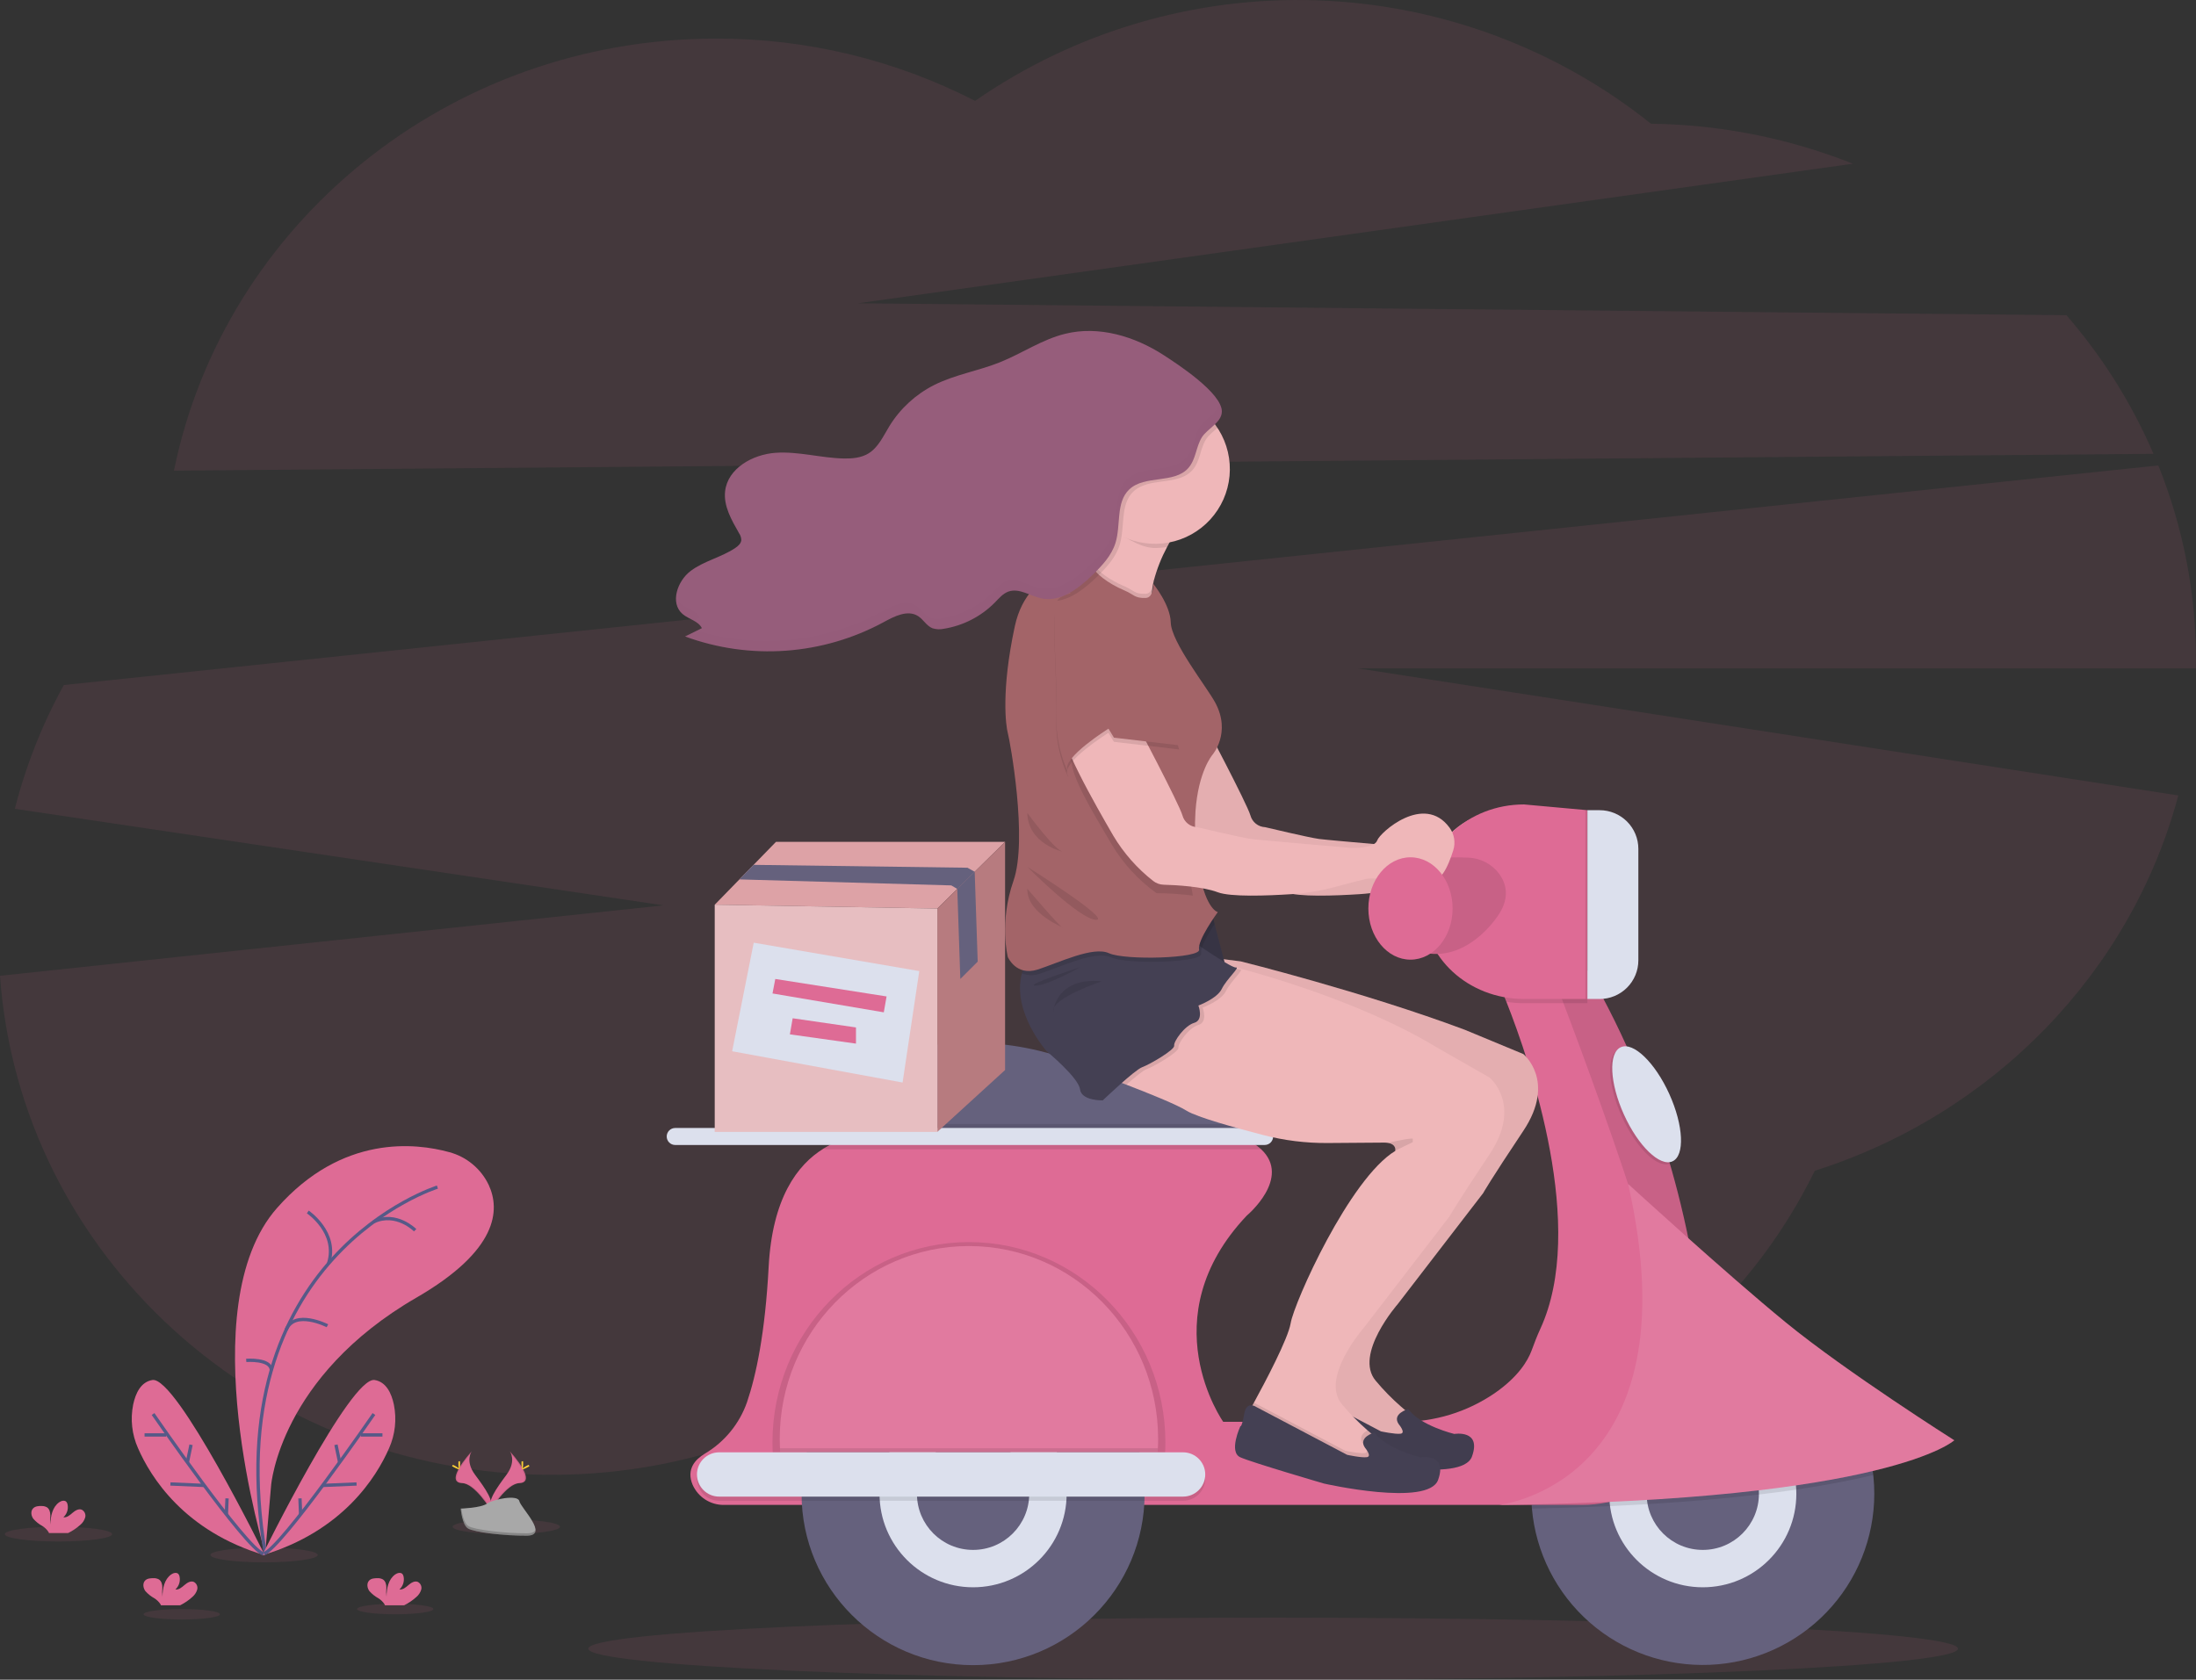 <svg width="664" height="508" viewBox="0 0 664 508" fill="none" xmlns="http://www.w3.org/2000/svg">
<rect x="0" y="0" width="664" height="508" fill="#333333" stroke="none"/>
<path opacity="0.1" d="M651.145 137.252C644.575 122.009 635.693 107.867 624.812 95.326L259.398 91.728L560.253 49.513C540.817 41.782 520.126 37.682 499.208 37.417C470.429 14.434 434.991 1.346 398.168 0.102C361.344 -1.143 325.102 9.522 294.833 30.509C270.64 18.079 243.819 11.619 216.615 11.668C135.423 11.668 67.771 67.85 52.596 142.345L651.145 137.252Z" fill="#DE6B95"/>
<path opacity="0.1" d="M663.994 199.733C664.012 179.53 660.147 159.511 652.609 140.763L19.305 207.175C12.797 218.976 7.818 231.555 4.488 244.611L200.616 273.814L0 295.11C6.035 379.446 78.401 446.04 166.803 446.04C211.303 446.04 251.742 429.165 281.701 401.646C311.755 429.687 352.584 446.932 397.561 446.932C464.301 446.932 521.901 408.969 548.724 354.08C602.54 337.017 644.343 294.174 658.65 240.573L410.637 202.145H663.968C663.981 201.341 663.994 200.537 663.994 199.733Z" fill="#DE6B95"/>
<path opacity="0.1" d="M17.67 466.206C26.634 466.206 33.901 465.208 33.901 463.976C33.901 462.745 26.634 461.747 17.67 461.747C8.706 461.747 1.44 462.745 1.44 463.976C1.44 465.208 8.706 466.206 17.67 466.206Z" fill="#DE6B95"/>
<path opacity="0.1" d="M79.847 472.505C88.811 472.505 96.078 471.506 96.078 470.275C96.078 469.044 88.811 468.046 79.847 468.046C70.883 468.046 63.616 469.044 63.616 470.275C63.616 471.506 70.883 472.505 79.847 472.505Z" fill="#DE6B95"/>
<path opacity="0.1" d="M153.087 463.976C162.051 463.976 169.318 462.978 169.318 461.747C169.318 460.516 162.051 459.517 153.087 459.517C144.123 459.517 136.856 460.516 136.856 461.747C136.856 462.978 144.123 463.976 153.087 463.976Z" fill="#DE6B95"/>
<path opacity="0.1" d="M54.96 489.794C61.334 489.794 66.501 489.085 66.501 488.211C66.501 487.337 61.334 486.629 54.96 486.629C48.586 486.629 43.419 487.337 43.419 488.211C43.419 489.085 48.586 489.794 54.96 489.794Z" fill="#DE6B95"/>
<path opacity="0.1" d="M119.5 488.211C125.874 488.211 131.041 487.503 131.041 486.629C131.041 485.755 125.874 485.046 119.5 485.046C113.126 485.046 107.958 485.755 107.958 486.629C107.958 487.503 113.126 488.211 119.5 488.211Z" fill="#DE6B95"/>
<path d="M80.199 469.773C80.199 469.773 57.43 395.215 83.757 365.353C103.457 343.008 125.811 345.684 135.825 348.447C138.416 349.137 140.826 350.381 142.888 352.093C144.951 353.805 146.616 355.945 147.769 358.363C151.27 365.899 150.635 378.152 125.924 392.446C84.549 416.379 81.978 449.205 81.978 449.205L80.199 469.773Z" fill="#DE6B95"/>
<path d="M132.261 359.023C132.261 359.023 65.15 379.986 80.199 469.773" stroke="#565987" stroke-miterlimit="10"/>
<path d="M93.067 366.54C93.067 366.54 102.307 372.757 99.353 382.108" stroke="#565987" stroke-miterlimit="10"/>
<path d="M125.528 372.066C125.528 372.066 119.871 366.326 113.006 369.492" stroke="#565987" stroke-miterlimit="10"/>
<path d="M99.001 400.955C99.001 400.955 89.081 395.931 86.516 402.211" stroke="#565987" stroke-miterlimit="10"/>
<path d="M74.453 411.43C74.453 411.43 81.902 410.84 82.041 414.401" stroke="#565987" stroke-miterlimit="10"/>
<path d="M79.293 470.369C79.293 470.369 105.959 416.178 113.283 417.365C116.759 417.93 118.362 421.347 119.091 424.782C119.995 429.234 119.487 433.857 117.639 438.008C113.867 446.643 103.671 463.128 79.293 470.369Z" fill="#DE6B95"/>
<path d="M113.063 427.652C113.063 427.652 85.077 468.197 79.671 469.974" stroke="#565987" stroke-miterlimit="10"/>
<path d="M115.64 433.976H109.109" stroke="#565987" stroke-miterlimit="10"/>
<path d="M107.814 448.81L97.58 449.249" stroke="#565987" stroke-miterlimit="10"/>
<path d="M101.584 436.947L102.697 442.272" stroke="#565987" stroke-miterlimit="10"/>
<path d="M90.697 453.162L90.898 458.004" stroke="#565987" stroke-miterlimit="10"/>
<path d="M80.067 470.369C80.067 470.369 53.401 416.178 46.078 417.365C42.601 417.93 40.998 421.347 40.269 424.782C39.373 429.223 39.882 433.832 41.727 437.97C45.505 446.643 55.67 463.128 80.067 470.369Z" fill="#DE6B95"/>
<path d="M46.279 427.652C46.279 427.652 74.265 468.197 79.671 469.974" stroke="#565987" stroke-miterlimit="10"/>
<path d="M43.708 433.976H50.239" stroke="#565987" stroke-miterlimit="10"/>
<path d="M51.528 448.81L61.768 449.249" stroke="#565987" stroke-miterlimit="10"/>
<path d="M57.764 436.947L56.651 442.272" stroke="#565987" stroke-miterlimit="10"/>
<path d="M68.651 453.162L68.45 458.004" stroke="#565987" stroke-miterlimit="10"/>
<path d="M125.849 483.024C126.576 482.433 127.106 481.636 127.37 480.738C127.487 480.287 127.445 479.809 127.252 479.385C127.058 478.961 126.725 478.616 126.308 478.408C125.333 478.031 124.29 478.709 123.504 479.388C122.718 480.066 121.807 480.851 120.776 480.707C121.302 480.222 121.694 479.611 121.915 478.931C122.135 478.251 122.176 477.526 122.033 476.825C121.99 476.535 121.868 476.261 121.681 476.034C121.14 475.456 120.16 475.708 119.512 476.16C117.45 477.604 116.878 480.399 116.866 482.917C116.753 481.994 116.74 481.061 116.828 480.135C116.828 479.206 116.564 478.169 115.778 477.673C115.292 477.406 114.742 477.276 114.188 477.296C113.258 477.296 112.233 477.353 111.598 478.031C110.812 478.873 111.013 480.279 111.699 481.209C112.463 482.07 113.369 482.794 114.377 483.351C115.132 483.811 115.776 484.433 116.262 485.172C116.319 485.276 116.365 485.385 116.401 485.498H122.203C123.526 484.845 124.753 484.012 125.849 483.024Z" fill="#DE6B95"/>
<path d="M24.246 461.2C24.973 460.611 25.504 459.813 25.767 458.914C25.883 458.462 25.841 457.984 25.648 457.559C25.454 457.135 25.122 456.788 24.704 456.578C23.73 456.208 22.693 456.886 21.901 457.564C21.109 458.243 20.21 459.021 19.173 458.877C19.701 458.394 20.094 457.782 20.314 457.102C20.535 456.422 20.574 455.696 20.43 454.996C20.383 454.707 20.259 454.436 20.072 454.211C19.531 453.633 18.55 453.878 17.903 454.336C15.841 455.781 15.269 458.575 15.257 461.094C15.143 460.168 15.131 459.233 15.219 458.305C15.219 457.376 14.961 456.346 14.175 455.85C13.687 455.583 13.135 455.453 12.579 455.473C11.655 455.435 10.624 455.529 9.989 456.208C9.203 457.049 9.41 458.456 10.089 459.348C10.853 460.214 11.761 460.941 12.773 461.496C13.531 461.953 14.176 462.576 14.659 463.317C14.716 463.422 14.764 463.531 14.804 463.643H20.606C21.924 462.998 23.149 462.176 24.246 461.2Z" fill="#DE6B95"/>
<path d="M58.109 483.024C58.836 482.433 59.367 481.636 59.63 480.738C59.747 480.287 59.705 479.809 59.512 479.385C59.319 478.961 58.986 478.616 58.568 478.408C57.594 478.031 56.55 478.709 55.764 479.388C54.979 480.066 54.067 480.851 53.036 480.707C53.562 480.222 53.955 479.611 54.175 478.931C54.395 478.251 54.436 477.526 54.294 476.825C54.25 476.535 54.129 476.261 53.941 476.034C53.401 475.456 52.42 475.708 51.773 476.16C49.711 477.604 49.139 480.399 49.126 482.917C49.013 481.994 49 481.061 49.089 480.135C49.089 479.206 48.831 478.169 48.045 477.673C47.556 477.407 47.005 477.277 46.448 477.296C45.524 477.296 44.493 477.353 43.858 478.031C43.073 478.873 43.274 480.279 43.959 481.209C44.723 482.07 45.629 482.794 46.637 483.351C47.393 483.811 48.037 484.433 48.523 485.172C48.579 485.276 48.625 485.385 48.661 485.498H54.463C55.786 484.845 57.013 484.012 58.109 483.024Z" fill="#DE6B95"/>
<path d="M154.143 438.906C154.143 438.906 156.318 441.751 153.137 446.04C149.956 450.33 147.341 453.953 148.397 456.629C148.397 456.629 153.194 448.659 157.097 448.546C161.001 448.433 158.436 443.698 154.143 438.906Z" fill="#DE6B95"/>
<path opacity="0.1" d="M154.143 438.906C154.332 439.181 154.482 439.481 154.589 439.798C158.398 444.269 160.423 448.439 156.764 448.546C153.351 448.646 149.265 454.738 148.284 456.277C148.315 456.396 148.353 456.509 148.397 456.629C148.397 456.629 153.194 448.659 157.097 448.546C161.001 448.433 158.436 443.698 154.143 438.906Z" fill="black"/>
<path d="M158.185 442.53C158.185 443.528 158.072 444.338 157.933 444.338C157.795 444.338 157.682 443.528 157.682 442.53C157.682 441.531 157.826 442.002 157.965 442.002C158.103 442.002 158.185 441.531 158.185 442.53Z" fill="#FFD037"/>
<path d="M159.574 443.723C158.694 444.2 157.927 444.489 157.864 444.351C157.801 444.213 158.455 443.723 159.335 443.264C160.215 442.806 159.863 443.133 159.932 443.264C160.001 443.396 160.454 443.246 159.574 443.723Z" fill="#FFD037"/>
<path d="M142.652 438.906C142.652 438.906 140.477 441.751 143.657 446.04C146.838 450.33 149.46 453.953 148.397 456.629C148.397 456.629 143.601 448.659 139.697 448.546C135.793 448.433 138.383 443.698 142.652 438.906Z" fill="#DE6B95"/>
<path opacity="0.1" d="M142.652 438.906C142.463 439.181 142.315 439.481 142.212 439.798C138.402 444.269 136.372 448.439 140.03 448.546C143.444 448.646 147.536 454.738 148.517 456.277C148.479 456.396 148.441 456.509 148.397 456.629C148.397 456.629 143.601 448.659 139.697 448.546C135.793 448.433 138.383 443.698 142.652 438.906Z" fill="black"/>
<path d="M138.61 442.53C138.61 443.528 138.723 444.338 138.861 444.338C138.999 444.338 139.113 443.528 139.113 442.53C139.113 441.531 138.974 442.002 138.836 442.002C138.698 442.002 138.61 441.531 138.61 442.53Z" fill="#FFD037"/>
<path d="M137.22 443.723C138.1 444.2 138.867 444.489 138.937 444.351C139.006 444.213 138.339 443.723 137.466 443.264C136.592 442.806 136.931 443.133 136.837 443.264C136.743 443.396 136.347 443.246 137.22 443.723Z" fill="#FFD037"/>
<path d="M139.301 456.252C139.301 456.252 145.386 456.07 147.215 454.763C149.045 453.457 156.569 451.9 157.028 453.991C157.487 456.082 166.162 464.391 159.297 464.447C152.433 464.504 143.349 463.38 141.52 462.268C139.691 461.156 139.301 456.252 139.301 456.252Z" fill="#A8A8A8"/>
<path opacity="0.2" d="M159.423 463.719C152.559 463.775 143.469 462.651 141.64 461.54C140.244 460.692 139.691 457.652 139.509 456.245H139.301C139.301 456.245 139.691 461.15 141.52 462.262C143.349 463.373 152.433 464.498 159.297 464.441C161.284 464.441 161.963 463.719 161.925 462.676C161.642 463.317 160.894 463.706 159.423 463.719Z" fill="black"/>
<path opacity="0.1" d="M384.958 508C499.324 508 592.036 503.799 592.036 498.617C592.036 493.436 499.324 489.235 384.958 489.235C270.591 489.235 177.879 493.436 177.879 498.617C177.879 503.799 270.591 508 384.958 508Z" fill="#DE6B95"/>
<path d="M363.861 218.103C363.861 218.103 377.062 243.054 378.087 246.615C378.354 247.603 378.929 248.481 379.729 249.12C380.53 249.759 381.514 250.127 382.538 250.169C382.538 250.169 395.688 253.309 398.831 253.73C401.974 254.151 429.218 256.449 429.218 256.449C429.218 256.449 436.133 256.663 436.969 254.151C437.736 251.852 451.094 239.776 458.826 250.314C459.539 251.288 460.012 252.417 460.206 253.609C460.401 254.8 460.311 256.021 459.945 257.171C458.525 261.693 455.608 268.871 452.477 264.406C448.077 258.126 442.96 259.891 442.96 263.238C442.96 266.585 435.92 265.342 433.619 265.813C432.362 266.07 428.037 267.22 424.296 268.225C419.955 269.397 415.508 270.135 411.02 270.429C403.596 270.912 392.652 271.314 388.773 269.851C384.09 268.074 375.924 267.666 372.429 267.571C371.272 267.543 370.154 267.143 369.242 266.428C364.391 262.635 360.288 257.973 357.141 252.681C351.691 243.261 340.483 223.755 341.238 218.103C341.992 212.451 363.861 218.103 363.861 218.103Z" fill="#EFB7B9"/>
<path opacity="0.05" d="M363.861 218.103C363.861 218.103 377.062 243.054 378.087 246.615C378.354 247.603 378.929 248.481 379.729 249.12C380.53 249.759 381.514 250.127 382.538 250.169C382.538 250.169 395.688 253.309 398.831 253.73C401.974 254.151 429.218 256.449 429.218 256.449C429.218 256.449 436.133 256.663 436.969 254.151C437.736 251.852 451.094 239.776 458.826 250.314C459.539 251.288 460.012 252.417 460.206 253.609C460.401 254.8 460.311 256.021 459.945 257.171C458.525 261.693 455.608 268.871 452.477 264.406C448.077 258.126 442.96 259.891 442.96 263.238C442.96 266.585 435.92 265.342 433.619 265.813C432.362 266.07 428.037 267.22 424.296 268.225C419.955 269.397 415.508 270.135 411.02 270.429C403.596 270.912 392.652 271.314 388.773 269.851C384.09 268.074 375.924 267.666 372.429 267.571C371.272 267.543 370.154 267.143 369.242 266.428C364.391 262.635 360.288 257.973 357.141 252.681C351.691 243.261 340.483 223.755 341.238 218.103C341.992 212.451 363.861 218.103 363.861 218.103Z" fill="black"/>
<path d="M566.728 451.824C566.705 465.169 561.528 477.99 552.278 487.616C543.027 497.242 530.415 502.932 517.07 503.498C503.724 504.065 490.675 499.465 480.64 490.658C470.605 481.851 464.358 469.515 463.201 456.22C463.126 455.379 463.069 454.537 463.044 453.708V453.664C463.019 453.04 463.007 452.412 463.007 451.78C463.007 438.039 468.47 424.861 478.196 415.144C487.922 405.428 501.113 399.969 514.867 399.969C528.622 399.969 541.813 405.428 551.538 415.144C561.264 424.861 566.728 438.039 566.728 451.78V451.824Z" fill="#65617D"/>
<path d="M514.867 480.053C530.49 480.053 543.155 467.401 543.155 451.793C543.155 436.185 530.49 423.532 514.867 423.532C499.244 423.532 486.58 436.185 486.58 451.793C486.58 467.401 499.244 480.053 514.867 480.053Z" fill="#DCE0ED"/>
<path d="M514.867 468.749C524.241 468.749 531.84 461.157 531.84 451.793C531.84 442.428 524.241 434.836 514.867 434.836C505.494 434.836 497.895 442.428 497.895 451.793C497.895 461.157 505.494 468.749 514.867 468.749Z" fill="#65617D"/>
<path d="M378.672 353.402L253.791 355.914V337.526C254.91 322.723 270.135 317.53 283.964 315.903C294.777 314.677 305.723 315.497 316.231 318.321C342.727 325.33 359.606 326.686 367.922 326.818C369.748 326.845 371.508 327.502 372.905 328.676C374.302 329.85 375.251 331.469 375.591 333.262C375.987 335.365 376.377 337.658 376.742 339.918C377.018 341.689 377.282 343.435 377.521 345.062C378.213 349.747 378.672 353.402 378.672 353.402Z" fill="#65617D"/>
<path d="M478.301 455.14H218.878C216.875 455.161 214.91 454.592 213.228 453.506C211.546 452.419 210.22 450.863 209.417 449.03C207.462 444.363 210.196 441.387 213.113 439.641C219.082 436.106 223.607 430.576 225.887 424.028C228.653 415.864 231.356 403.09 232.418 383.132C233.512 362.489 240.992 352.284 249.076 347.335C259.518 340.955 270.965 343.347 270.965 343.347L376.151 344.189C378.023 345.037 379.755 346.166 381.287 347.536C390.659 356.253 376.993 367.633 376.993 367.633C347.656 398.613 369.865 430.013 369.865 430.013H423.687C433.743 430.065 443.576 427.058 451.88 421.391C459.153 416.367 461.938 411.512 463.057 408.573C463.887 406.325 464.729 404.083 465.735 401.91C479.853 371.319 462.824 321.555 455.476 302.947C453.653 298.319 452.427 295.618 452.427 295.618L469.305 294.362L479.992 293.552H480.099C503.621 334.084 512.365 375.734 515.301 406.595C515.578 409.502 515.804 412.322 515.986 415.029C516.319 420.175 515.591 425.335 513.847 430.189C512.104 435.043 509.381 439.487 505.848 443.247C502.316 447.007 498.048 450.003 493.309 452.049C488.571 454.094 483.463 455.147 478.301 455.14Z" fill="#DE6B95"/>
<path opacity="0.1" d="M377.527 345.062H253.791V339.919H376.748C377.025 341.658 377.289 343.404 377.527 345.062Z" fill="black"/>
<path opacity="0.1" d="M381.293 347.574H250.076C249.734 347.575 249.397 347.507 249.083 347.373C259.524 340.992 270.971 343.385 270.971 343.385L376.157 344.227C378.029 345.075 379.761 346.204 381.293 347.574Z" fill="black"/>
<path d="M382.387 341.143H204.162C202.742 341.143 201.591 342.293 201.591 343.712V343.718C201.591 345.137 202.742 346.287 204.162 346.287H382.387C383.807 346.287 384.958 345.137 384.958 343.718V343.712C384.958 342.293 383.807 341.143 382.387 341.143Z" fill="#DCE0ED"/>
<path opacity="0.1" d="M515.301 406.607C509.323 413.101 504.923 415.657 505.13 408.805C505.759 388.081 469.299 294.381 469.299 294.381L480.08 293.565C503.609 334.065 512.359 375.715 515.301 406.607Z" fill="black"/>
<path opacity="0.1" d="M566.414 446.116C560.222 447.598 552.584 449.105 543.155 450.512C539.647 451.027 535.876 451.521 531.84 451.994C522.203 453.137 511.058 454.135 498.184 454.902C494.538 455.119 490.752 455.318 486.825 455.498C479.47 455.833 471.598 456.088 463.208 456.264L463.051 453.752V453.708C474.774 448.979 493.224 436.363 496.191 403.499C503.6 400.646 511.566 399.53 519.475 400.238C527.383 400.945 535.024 403.456 541.809 407.578C548.593 411.7 554.34 417.322 558.607 424.012C562.874 430.702 565.547 438.281 566.42 446.166L566.414 446.116Z" fill="black"/>
<path d="M453.269 455.14C453.269 455.14 512.799 448.684 492.294 358.068C492.294 358.068 521.707 385.01 540.006 399.982C558.305 414.954 590.924 435.596 590.924 435.596C590.924 435.596 571.449 453.777 453.269 455.14Z" fill="#DE6B95"/>
<path opacity="0.1" d="M453.269 455.14C453.269 455.14 512.799 448.684 492.294 358.068C492.294 358.068 521.707 385.01 540.006 399.982C558.305 414.954 590.924 435.596 590.924 435.596C590.924 435.596 571.449 453.777 453.269 455.14Z" fill="white"/>
<path d="M294.23 503.604C322.872 503.604 346.09 480.407 346.09 451.793C346.09 423.178 322.872 399.982 294.23 399.982C265.588 399.982 242.369 423.178 242.369 451.793C242.369 480.407 265.588 503.604 294.23 503.604Z" fill="#65617D"/>
<path d="M294.23 480.053C309.853 480.053 322.517 467.401 322.517 451.793C322.517 436.185 309.853 423.532 294.23 423.532C278.607 423.532 265.942 436.185 265.942 451.793C265.942 467.401 278.607 480.053 294.23 480.053Z" fill="#DCE0ED"/>
<path d="M294.23 468.749C303.603 468.749 311.202 461.157 311.202 451.793C311.202 442.428 303.603 434.836 294.23 434.836C284.856 434.836 277.257 442.428 277.257 451.793C277.257 461.157 284.856 468.749 294.23 468.749Z" fill="#65617D"/>
<path opacity="0.1" d="M352.377 436.231C352.377 402.776 325.78 375.652 292.972 375.652C260.165 375.652 233.568 402.776 233.568 436.231C233.568 437.646 233.616 439.046 233.713 440.432H352.232C352.328 439.046 352.377 437.646 352.377 436.231Z" fill="black"/>
<path d="M350.176 435.188C350.176 402.971 324.567 376.852 292.972 376.852C261.378 376.852 235.768 402.971 235.768 435.188C235.768 436.551 235.819 437.895 235.907 439.233H350.038C350.126 437.895 350.176 436.551 350.176 435.188Z" fill="#DE6B95"/>
<path opacity="0.1" d="M350.176 435.188C350.176 436.124 350.176 437.072 350.107 437.977C350.107 438.397 350.063 438.812 350.038 439.233H235.907C235.907 438.812 235.856 438.397 235.838 437.977C235.794 437.053 235.768 436.092 235.768 435.188C235.768 402.971 261.378 376.852 292.972 376.852C324.567 376.852 350.176 402.971 350.176 435.188Z" fill="white"/>
<path opacity="0.1" d="M350.107 438.008C350.107 438.429 350.063 438.843 350.038 439.264H235.907C235.907 438.843 235.856 438.429 235.838 438.008H350.107Z" fill="black"/>
<path opacity="0.1" d="M357.72 440.489H217.451C213.746 440.489 210.743 443.487 210.743 447.186C210.743 450.885 213.746 453.884 217.451 453.884H357.72C361.424 453.884 364.427 450.885 364.427 447.186C364.427 443.487 361.424 440.489 357.72 440.489Z" fill="black"/>
<path d="M357.72 439.233H217.451C213.746 439.233 210.743 442.231 210.743 445.93C210.743 449.629 213.746 452.628 217.451 452.628H357.72C361.424 452.628 364.427 449.629 364.427 445.93C364.427 442.231 361.424 439.233 357.72 439.233Z" fill="#DCE0ED"/>
<path opacity="0.1" d="M505.07 351.866C508.86 350.154 508.435 341.039 504.121 331.507C499.807 321.976 493.238 315.636 489.448 317.348C485.658 319.06 486.083 328.175 490.397 337.707C494.711 347.238 501.28 353.578 505.07 351.866Z" fill="black"/>
<path d="M505.698 351.236C509.488 349.524 509.063 340.409 504.749 330.877C500.435 321.346 493.866 315.006 490.076 316.718C486.286 318.43 486.711 327.545 491.025 337.077C495.339 346.608 501.908 352.948 505.698 351.236Z" fill="#DCE0ED"/>
<path opacity="0.1" d="M479.985 293.565V303.406H460.813C459.027 303.408 457.244 303.265 455.482 302.979C453.659 298.35 452.433 295.65 452.433 295.65L469.312 294.394L479.985 293.565Z" fill="black"/>
<path d="M479.985 302.125H460.813C443.972 302.125 430.325 289.564 430.325 274.008V271.402C430.325 255.878 443.972 243.292 460.813 243.292L479.985 245.032V302.125Z" fill="#DE6B95"/>
<path d="M448.398 259.935C448.398 259.935 459.87 266.058 453.269 276.42C453.269 276.42 445.173 289.684 432.443 288.428L427.81 259.935C427.81 259.935 443.054 258.522 448.398 259.935Z" fill="#DE6B95"/>
<path opacity="0.1" d="M443.991 259.382C445.815 259.451 447.6 259.928 449.214 260.778C450.829 261.628 452.232 262.829 453.32 264.293C455.363 267.119 456.582 271.239 453.282 276.42C453.282 276.42 445.185 289.684 432.456 288.428L427.823 259.935C427.823 259.935 437.359 259.024 443.991 259.382Z" fill="black"/>
<path opacity="0.1" d="M479.357 245.032H483.053C486.157 245.032 489.135 246.264 491.33 248.457C493.525 250.65 494.758 253.624 494.758 256.726V290.437C494.758 293.539 493.525 296.513 491.33 298.706C489.135 300.899 486.157 302.131 483.053 302.131H479.357V245.032Z" fill="black"/>
<path d="M479.985 245.032H483.682C486.786 245.032 489.763 246.264 491.958 248.457C494.153 250.65 495.387 253.624 495.387 256.726V290.437C495.387 293.539 494.153 296.513 491.958 298.706C489.763 300.899 486.786 302.131 483.682 302.131H479.985V245.032Z" fill="#DCE0ED"/>
<path d="M343.865 318.359C343.865 318.359 346.826 319.439 350.78 320.946C357.066 323.364 365.929 326.894 369.01 328.828C372.09 330.762 383.575 333.94 392.174 336.176C398.549 337.825 405.114 338.634 411.699 338.581C418.387 338.518 426.49 338.455 428.728 338.455C429.12 338.452 429.511 338.481 429.897 338.543C432.248 338.933 432.154 340.509 432.098 340.886V340.967C418.268 349.339 401.503 386.812 400.459 393.092C399.674 397.802 392.765 410.859 389.358 417.101C388.214 419.193 387.472 420.518 387.472 420.518L391.665 425.328L403.816 430.773L415.339 435.797C415.339 435.797 427.496 436.425 427.704 435.797C427.911 435.169 427.911 428.682 427.911 428.682C426.431 427.728 425.028 426.661 423.712 425.492C420.924 423.066 418.334 420.422 415.967 417.585C409.266 409.628 422.675 394.348 422.675 394.348L448.448 360.856C448.448 360.856 450.541 357.088 460.599 342.016C470.657 326.944 460.599 318.78 460.599 318.78L442.897 311.438C412.196 299.958 375.164 290.758 375.164 290.758L374.636 290.689L366.784 289.709L343.865 318.359Z" fill="#EFB7B9"/>
<path d="M422.964 430.773C422.964 430.773 425.164 433.367 423.517 433.599C421.87 433.832 417.545 432.896 417.545 432.896L390.119 418.452C390.119 418.452 387.133 416.329 386.429 420.493C385.725 424.656 385.247 424.261 385.247 424.261C385.247 424.261 381.632 432.029 385.247 433.637C388.861 435.245 410.574 441.606 410.574 441.606C410.574 441.606 442.086 448.753 445.072 440.507C448.058 432.262 439.729 433.681 439.729 433.681C439.729 433.681 429.357 431.169 425.818 426.145C425.793 426.145 420.688 427.558 422.964 430.773Z" fill="#444053"/>
<path opacity="0.05" d="M460.574 318.78L442.872 311.438C412.17 299.958 375.139 290.758 375.139 290.758L374.611 290.689L366.759 289.709L343.865 318.359C343.865 318.359 346.826 319.439 350.78 320.946C357.066 323.364 365.929 326.894 369.01 328.828C372.09 330.762 383.575 333.94 392.174 336.176C398.549 337.825 405.113 338.634 411.699 338.581C418.387 338.518 426.49 338.455 428.728 338.455C429.12 338.452 429.511 338.481 429.897 338.543C432.248 338.933 432.154 340.509 432.098 340.886V340.967C418.268 349.339 401.503 386.812 400.459 393.092C399.674 397.802 392.765 410.859 389.358 417.101L388.899 417.943C387.988 417.792 386.85 418.119 386.447 420.493C385.737 424.65 385.266 424.261 385.266 424.261C385.266 424.261 381.651 432.029 385.266 433.637C388.88 435.245 410.574 441.606 410.574 441.606C410.574 441.606 442.086 448.753 445.072 440.507C448.058 432.262 439.729 433.681 439.729 433.681C439.729 433.681 429.357 431.169 425.818 426.145C425.504 426.236 425.197 426.349 424.9 426.484C424.529 426.182 424.133 425.856 423.712 425.492C420.924 423.066 418.334 420.422 415.967 417.585C409.266 409.628 422.675 394.348 422.675 394.348L448.448 360.856C448.448 360.856 450.541 357.088 460.599 342.016C470.657 326.944 460.574 318.78 460.574 318.78Z" fill="black"/>
<path d="M322.756 178.299L323.712 179.505L324.246 180.177L327.578 184.366C327.578 184.366 335.53 186.916 342.501 188.567C349.762 190.282 355.953 191.029 351.031 186.928C347.976 184.385 347.775 180.127 348.888 175.561C349.825 172.048 351.166 168.655 352.886 165.45C353.133 164.973 353.378 164.508 353.621 164.056C355.183 161.171 356.912 158.38 358.801 155.697C354.332 152.605 349.696 149.76 344.915 147.175C339.157 144.198 334.43 142.898 337.428 148.789C339.352 152.557 338.723 156.79 336.925 160.84C336.787 161.161 336.636 161.469 336.479 161.801C334.865 164.94 332.872 167.87 330.545 170.524C328.16 173.319 325.556 175.919 322.756 178.299Z" fill="#EFB7B9"/>
<path d="M362.573 273.965L366.835 277.852L370.952 293.678H364.081L356.494 283.818L362.573 273.965Z" fill="#444053"/>
<path opacity="0.1" d="M356.494 283.818L361.083 289.778L364.081 293.678H370.952L370.248 290.971L367.25 279.441L366.835 277.852L362.573 273.965L356.752 283.397L356.494 283.818Z" fill="black"/>
<path opacity="0.1" d="M356.494 283.818L361.083 289.778L364.081 293.678H370.952L370.248 290.971L367.25 279.441L366.835 277.852L362.573 273.965L356.752 283.397L356.494 283.818Z" fill="black"/>
<path d="M333.656 325.462C333.656 325.462 336.617 326.542 340.571 328.049C346.857 330.467 355.721 333.996 358.801 335.931C361.881 337.865 373.366 341.043 381.965 343.278C388.34 344.93 394.905 345.741 401.49 345.69C408.179 345.627 416.282 345.564 418.519 345.564C418.911 345.561 419.302 345.591 419.689 345.652C422.04 346.042 421.945 347.618 421.889 347.995V348.076C408.059 356.448 391.294 393.921 390.251 400.201C389.465 404.912 382.556 417.968 379.149 424.21C378.005 426.302 377.263 427.627 377.263 427.627L381.456 432.437L393.601 437.876L405.124 442.9C405.124 442.9 417.281 443.528 417.489 442.9C417.696 442.272 417.696 435.785 417.696 435.785C416.216 434.83 414.813 433.764 413.497 432.594C410.709 430.169 408.119 427.525 405.752 424.688C399.051 416.731 412.46 401.451 412.46 401.451L438.233 367.959C438.233 367.959 440.326 364.191 450.384 349.119C460.442 334.047 450.384 325.882 450.384 325.882L434.254 316.669C409.109 301.39 373.693 292.598 373.693 292.598L373.165 292.529L365.313 291.549L333.656 325.462Z" fill="#EFB7B9"/>
<path opacity="0.1" d="M377.257 427.621L381.45 432.431L393.601 437.876L405.124 442.9C405.124 442.9 417.281 443.528 417.489 442.9C417.696 442.272 417.696 435.785 417.696 435.785C416.216 434.831 414.813 433.764 413.497 432.594C412.196 433.292 410.718 434.598 412.145 436.62C412.145 436.62 414.345 439.207 412.698 439.446C411.052 439.685 406.727 438.743 406.727 438.743L379.3 424.298L379.143 424.192C377.986 426.295 377.257 427.621 377.257 427.621Z" fill="black"/>
<path d="M412.755 437.876C412.755 437.876 414.955 440.463 413.302 440.702C411.649 440.941 407.33 439.992 407.33 439.992L379.91 425.548C379.91 425.548 376.924 423.432 376.214 427.589C375.503 431.747 375.038 431.357 375.038 431.357C375.038 431.357 371.424 439.132 375.038 440.74C378.653 442.347 400.34 448.684 400.34 448.684C400.34 448.684 431.846 455.825 434.832 447.585C437.818 439.346 429.489 440.752 429.489 440.752C429.489 440.752 419.117 438.24 415.584 433.216C415.603 433.241 410.473 434.654 412.755 437.876Z" fill="#444053"/>
<path opacity="0.1" d="M335.328 159.245C338.962 161.757 344.506 165.733 349.24 165.733C350.461 165.732 351.68 165.636 352.886 165.444C354.636 162.064 356.613 158.806 358.801 155.691C358.801 155.691 331.142 136.43 337.428 148.783C339.503 152.89 337.459 154.906 335.328 159.245Z" fill="black"/>
<path d="M326.61 141.868C326.607 145.639 327.549 149.35 329.351 152.663C331.153 155.976 333.757 158.785 336.925 160.834C337.636 161.298 338.375 161.717 339.138 162.09C343.543 164.286 348.544 164.986 353.383 164.086C358.223 163.185 362.636 160.733 365.955 157.1C369.273 153.468 371.316 148.854 371.772 143.957C372.229 139.06 371.075 134.148 368.486 129.966C365.896 125.784 362.012 122.559 357.423 120.781C352.833 119.002 347.788 118.768 343.053 120.112C338.318 121.456 334.151 124.307 331.184 128.23C328.216 132.154 326.61 136.938 326.61 141.856V141.868Z" fill="#EFB7B9"/>
<path opacity="0.1" d="M333.656 325.462C333.656 325.462 336.617 326.542 340.571 328.049C343.054 325.864 345.6 323.753 346.662 323.37C348.969 322.529 356.513 318.133 356.305 316.877C356.098 315.621 359.448 310.81 362.378 309.969C365.307 309.127 363.635 304.737 363.635 304.737C363.635 304.737 369.293 302.646 370.701 299.713C372.109 296.78 376.421 293.012 374.95 293.226C374.312 293.122 373.704 292.885 373.165 292.529L365.313 291.549L333.656 325.462Z" fill="black"/>
<path d="M316.47 317.926C316.47 317.926 326.113 325.882 326.559 329.437C327.006 332.992 333.443 332.791 333.443 332.791C333.443 332.791 343.086 323.578 345.386 322.742C347.687 321.907 355.237 317.505 355.029 316.249C354.822 314.993 358.172 310.182 361.102 309.341C364.031 308.499 362.359 304.109 362.359 304.109C362.359 304.109 368.016 302.018 369.425 299.085C370.833 296.152 375.145 292.384 373.674 292.598C373.259 292.654 371.933 291.97 370.248 290.971C368.18 289.715 365.559 288.013 363.421 286.575C361.158 285.043 359.43 283.824 359.43 283.824C359.43 283.824 358.443 283.649 356.752 283.404C347.63 282.085 317.922 278.719 311.026 289.684C310.107 291.133 309.418 292.715 308.983 294.375C305.897 306.056 316.47 317.926 316.47 317.926Z" fill="#444053"/>
<path opacity="0.1" d="M326.553 292.541C326.553 292.541 316.709 298.093 313.038 298.093C309.367 298.093 326.553 292.541 326.553 292.541Z" fill="black"/>
<path opacity="0.1" d="M333.128 296.78C333.128 296.78 318.469 301.704 318.469 305.572C318.469 309.441 317.099 295.21 333.128 296.78Z" fill="black"/>
<path opacity="0.1" d="M368.224 274.605L368.017 274.888C368.111 274.815 368.183 274.717 368.224 274.605Z" fill="black"/>
<path opacity="0.1" d="M322.756 178.299L323.712 179.505L324.246 180.177L327.578 184.366C327.578 184.366 335.53 186.916 342.501 188.567C349.762 190.282 355.953 191.029 351.031 186.928C347.976 184.385 347.775 180.127 348.888 175.561L348.668 175.279C348.668 175.279 348.888 179.511 346.38 179.593C342.998 179.7 342.954 178.563 339.836 177.251C335.819 175.555 331.701 172.723 330.545 170.518C328.161 173.315 325.556 175.917 322.756 178.299Z" fill="black"/>
<path opacity="0.1" d="M308.983 294.356C310.698 295.089 312.629 295.134 314.377 294.482C320.87 292.384 331.142 287.335 335.957 289.546C339.817 291.317 355.362 291.266 361.102 289.778C362.529 289.407 363.346 288.949 363.22 288.409C363.139 287.787 363.215 287.154 363.44 286.569C364.107 284.44 365.917 281.482 367.268 279.441L366.854 277.852L362.592 273.965L356.771 283.385C347.649 282.066 317.941 278.7 311.045 289.665C310.119 291.113 309.424 292.695 308.983 294.356Z" fill="black"/>
<path d="M304.74 289.458C304.74 289.458 307.255 295.317 313.748 293.226C320.242 291.134 330.513 286.079 335.329 288.29C340.144 290.5 363.201 289.872 362.573 287.153C361.944 284.434 368.23 275.849 368.23 275.849C368.23 275.849 364.798 275.221 362.673 264.023C362.359 262.39 362.076 260.531 361.837 258.421C361.318 254.1 361.196 249.74 361.473 245.396C362.321 233.276 366.571 228.327 366.571 228.327C366.571 228.327 372.436 221.632 367.407 212.419C364.773 207.59 354.143 194.207 353.998 188.241C353.866 182.827 348.687 176.535 348.687 176.535C348.687 176.535 348.907 180.767 346.398 180.849C343.017 180.956 342.973 179.819 339.855 178.506C335.272 176.572 330.564 173.162 330.256 170.882C330.256 170.882 311.045 169.922 306.852 189.39C302.659 208.858 304.13 219.535 304.759 221.839C305.388 224.144 310.831 253.868 306.431 266.428C302.031 278.989 304.74 289.458 304.74 289.458Z" fill="#A36468"/>
<path opacity="0.1" d="M336.064 255.256C339.529 261.096 344.164 266.157 349.68 270.121C353.358 270.152 357.031 270.397 360.681 270.856C360.366 269.223 360.052 267.364 359.845 265.254C359.325 260.933 359.203 256.573 359.48 252.229C358.876 251.927 358.344 251.499 357.919 250.975C357.495 250.451 357.186 249.842 357.016 249.189C355.966 245.629 346.618 228.672 346.618 228.672C346.618 228.672 324.749 223.02 323.988 228.672C323.228 234.324 330.614 245.836 336.064 255.256Z" fill="black"/>
<path d="M343.312 218.103C343.312 218.103 356.513 243.054 357.537 246.615C357.804 247.603 358.38 248.481 359.18 249.12C359.98 249.759 360.964 250.127 361.988 250.169C361.988 250.169 375.139 253.309 378.282 253.73C381.425 254.151 408.688 256.449 408.688 256.449C408.688 256.449 415.603 256.663 416.439 254.151C417.206 251.852 430.564 239.776 438.296 250.314C439.009 251.288 439.481 252.417 439.676 253.609C439.87 254.8 439.781 256.021 439.415 257.171C437.994 261.693 435.077 268.871 431.947 264.406C427.546 258.126 422.429 259.891 422.429 263.238C422.429 266.585 415.389 265.342 413.088 265.813C411.831 266.07 407.506 267.22 403.766 268.225C399.414 269.399 394.956 270.137 390.458 270.429C383.034 270.912 372.09 271.314 368.211 269.851C363.534 268.074 355.369 267.666 351.867 267.571C350.709 267.543 349.592 267.143 348.68 266.428C343.831 262.634 339.73 257.972 336.586 252.681C331.136 243.261 319.927 223.755 320.682 218.103C321.436 212.451 343.312 218.103 343.312 218.103Z" fill="#EFB7B9"/>
<path opacity="0.1" d="M338.912 183.531C338.912 183.531 345.984 195.256 349.259 203.627C352.534 211.998 356.513 226.656 356.513 226.656L336.812 224.351L335.14 221.632C335.14 221.632 321.072 230.424 322.75 234.192C324.428 237.961 318.978 228.54 319.399 217.864C319.821 207.188 317.885 188.134 319.399 183.531C320.914 178.927 334.279 179.97 338.912 183.531Z" fill="black"/>
<path d="M319.425 216.608C319.003 227.284 324.453 236.705 322.775 232.936C321.097 229.168 335.165 220.376 335.165 220.376L336.818 223.095L356.513 225.4C356.513 225.4 352.534 210.742 349.259 202.371C347.291 197.635 345.041 193.021 342.52 188.555C340.502 184.893 338.912 182.275 338.912 182.275C336.202 180.183 330.45 178.959 325.862 179.248C325.146 179.288 324.435 179.374 323.731 179.505C321.845 179.876 320.323 180.592 319.651 181.722C319.548 181.897 319.464 182.082 319.399 182.275C317.891 186.878 319.827 205.932 319.425 216.608Z" fill="#A36468"/>
<path opacity="0.1" d="M310.624 245.836C310.624 245.836 318.953 257.297 321.468 257.611C321.449 257.636 310.762 255.256 310.624 245.836Z" fill="black"/>
<path opacity="0.1" d="M310.624 262.164C310.624 262.164 326.339 278.022 331.368 278.179C336.397 278.336 310.624 262.164 310.624 262.164Z" fill="black"/>
<path opacity="0.1" d="M310.624 268.783C310.624 268.783 320.682 280.559 321.31 280.559C321.939 280.559 310.448 276.477 310.624 268.783Z" fill="black"/>
<path opacity="0.1" d="M319.632 181.722C321.249 181.481 322.811 180.958 324.246 180.177C324.787 179.894 325.321 179.58 325.843 179.248C327.904 177.869 329.824 176.292 331.576 174.537C334.467 171.73 337.353 168.666 338.547 164.816C338.816 163.929 339.013 163.021 339.138 162.103C339.855 157.273 339.251 151.942 342.708 148.657C343.358 148.044 344.103 147.542 344.915 147.169C349.818 144.839 356.928 146.346 360.586 142.145C362.912 139.482 362.856 135.783 364.641 132.888C365.42 131.632 366.854 130.545 368.123 129.39C366.274 126.577 363.82 124.212 360.939 122.468C358.059 120.724 354.825 119.644 351.474 119.307C348.122 118.971 344.738 119.386 341.568 120.522C338.397 121.658 335.521 123.487 333.148 125.875C330.775 128.264 328.966 131.151 327.852 134.327C326.738 137.502 326.348 140.886 326.71 144.232C327.072 147.577 328.177 150.8 329.944 153.665C331.711 156.529 334.096 158.964 336.925 160.79C336.787 161.111 336.636 161.418 336.479 161.751C332.16 170.543 322.756 178.255 322.756 178.255L323.712 179.461C321.807 179.894 320.305 180.592 319.632 181.722Z" fill="black"/>
<path d="M359.329 141.529C355.073 146.402 346.128 143.564 341.445 148.029C337.334 151.942 338.968 158.768 337.29 164.188C336.095 168.038 333.21 171.096 330.318 173.909C326.107 178.004 320.72 182.162 314.961 180.987C311.548 180.29 308.204 177.74 304.904 178.915C303.263 179.505 302.087 180.924 300.862 182.174C296.698 186.413 291.286 189.21 285.417 190.156C284.256 190.418 283.046 190.361 281.915 189.993C280.155 189.277 279.206 187.355 277.603 186.332C274.46 184.322 270.424 186.382 267.161 188.178C258.037 193.113 247.966 196.051 237.617 196.795C227.268 197.539 216.879 196.072 207.141 192.492L212.227 189.98C211.146 187.776 208.223 187.292 206.362 185.678C202.527 182.356 204.784 175.712 208.839 172.666C212.893 169.62 218.142 168.559 222.341 165.714C223.196 165.136 224.064 164.37 224.145 163.346C224.132 162.594 223.893 161.864 223.46 161.249C221.222 157.311 218.746 153.085 219.248 148.582C220.015 141.674 227.565 137.428 234.499 136.945C241.432 136.461 248.297 138.546 255.243 138.665C257.757 138.709 260.391 138.464 262.547 137.164C265.559 135.356 267.074 131.908 268.903 128.912C272.168 123.593 276.847 119.284 282.418 116.465C288.704 113.294 295.82 112.182 302.358 109.557C309.034 106.882 315.106 102.649 322.09 100.947C332.229 98.435 343.092 101.719 351.849 107.397C356.067 110.128 369.538 118.895 369.45 124.504C369.381 127.832 365.049 129.635 363.409 132.247C361.598 135.167 361.655 138.866 359.329 141.529Z" fill="#965D7B"/>
<g opacity="0.1">
<path opacity="0.1" d="M222.844 158.102C223.274 158.719 223.512 159.449 223.529 160.2C223.504 160.465 223.43 160.723 223.309 160.96C221.461 157.707 219.538 154.259 219.23 150.629C220.047 153.223 221.486 155.716 222.844 158.102Z" fill="black"/>
<path opacity="0.1" d="M205.746 182.532C207.6 184.146 210.523 184.63 211.611 186.834L209.813 187.726C208.602 187.157 207.45 186.469 206.374 185.672C205.693 185.065 205.161 184.309 204.821 183.462C204.48 182.616 204.341 181.702 204.413 180.792C204.734 181.457 205.187 182.049 205.746 182.532Z" fill="black"/>
<path opacity="0.1" d="M266.545 185.038C269.808 183.242 273.85 181.182 276.987 183.192C278.583 184.215 279.539 186.137 281.299 186.853C282.428 187.221 283.636 187.278 284.794 187.016C290.665 186.07 296.079 183.273 300.246 179.034C301.465 177.778 302.641 176.365 304.287 175.775C307.569 174.6 310.913 177.15 314.345 177.847C320.103 179.021 325.484 174.864 329.702 170.769C332.594 167.962 335.473 164.897 336.667 161.048C338.352 155.628 336.718 148.801 340.829 144.889C345.525 140.424 354.451 143.262 358.713 138.389C361.033 135.726 360.982 132.027 362.768 129.132C364.276 126.689 368.186 124.956 368.739 122.01C369.171 122.779 369.411 123.641 369.437 124.522C369.368 127.851 365.037 129.653 363.396 132.266C361.611 135.161 361.661 138.86 359.342 141.523C355.08 146.396 346.141 143.558 341.458 148.023C337.346 151.935 338.981 158.762 337.296 164.182C336.102 168.031 333.223 171.09 330.331 173.903C326.113 177.998 320.732 182.155 314.974 180.981C311.554 180.284 308.21 177.734 304.916 178.908C303.269 179.499 302.094 180.918 300.874 182.168C296.708 186.407 291.294 189.204 285.423 190.15C284.264 190.411 283.057 190.355 281.928 189.987C280.168 189.271 279.212 187.349 277.615 186.325C274.472 184.316 270.437 186.376 267.174 188.172C258.05 193.107 247.978 196.045 237.629 196.789C227.28 197.533 216.891 196.066 207.154 192.486L210.668 190.746C219.899 193.517 229.588 194.439 239.177 193.46C248.766 192.48 258.066 189.618 266.545 185.038Z" fill="black"/>
</g>
<path opacity="0.1" d="M421.889 347.988L427.175 345.432V344.434C427.175 344.051 422.957 344.899 419.689 345.621C422.04 346.035 421.945 347.612 421.889 347.988Z" fill="black"/>
<path d="M426.484 290.236C433.518 290.236 439.22 283.305 439.22 274.756C439.22 266.206 433.518 259.275 426.484 259.275C419.45 259.275 413.748 266.206 413.748 274.756C413.748 283.305 419.45 290.236 426.484 290.236Z" fill="#DE6B95"/>
<path d="M303.904 254.609L283.43 274.781L216.124 273.607L234.631 254.609H303.904Z" fill="#DDA2A6"/>
<path d="M303.904 323.615V254.609L283.43 274.781V342.305L303.904 323.615Z" fill="#B77B7F"/>
<path d="M216.124 273.607V342.305H283.43V274.781L216.124 273.607Z" fill="#DDA2A6"/>
<path opacity="0.3" d="M216.124 273.607V342.305H283.43V274.781L216.124 273.607Z" fill="white"/>
<path d="M277.961 293.69L227.904 285.105L221.379 317.938L272.913 327.396L277.961 293.69Z" fill="#DCE0ED"/>
<path d="M268.073 301.358L234.423 296.077L233.581 300.46L267.231 306.163L268.073 301.358Z" fill="#DE6B95"/>
<path d="M258.82 310.735L239.678 307.959L238.836 312.826L258.82 315.627V310.735Z" fill="#DE6B95"/>
<path d="M295.625 290.827L294.714 263.659L289.452 268.846L290.37 296.077L295.625 290.827Z" fill="#65617D"/>
<path d="M227.86 261.561L292.539 262.434L294.714 263.659L289.452 268.846L287.635 267.779L223.573 265.964L227.86 261.561Z" fill="#65617D"/>
</svg>
